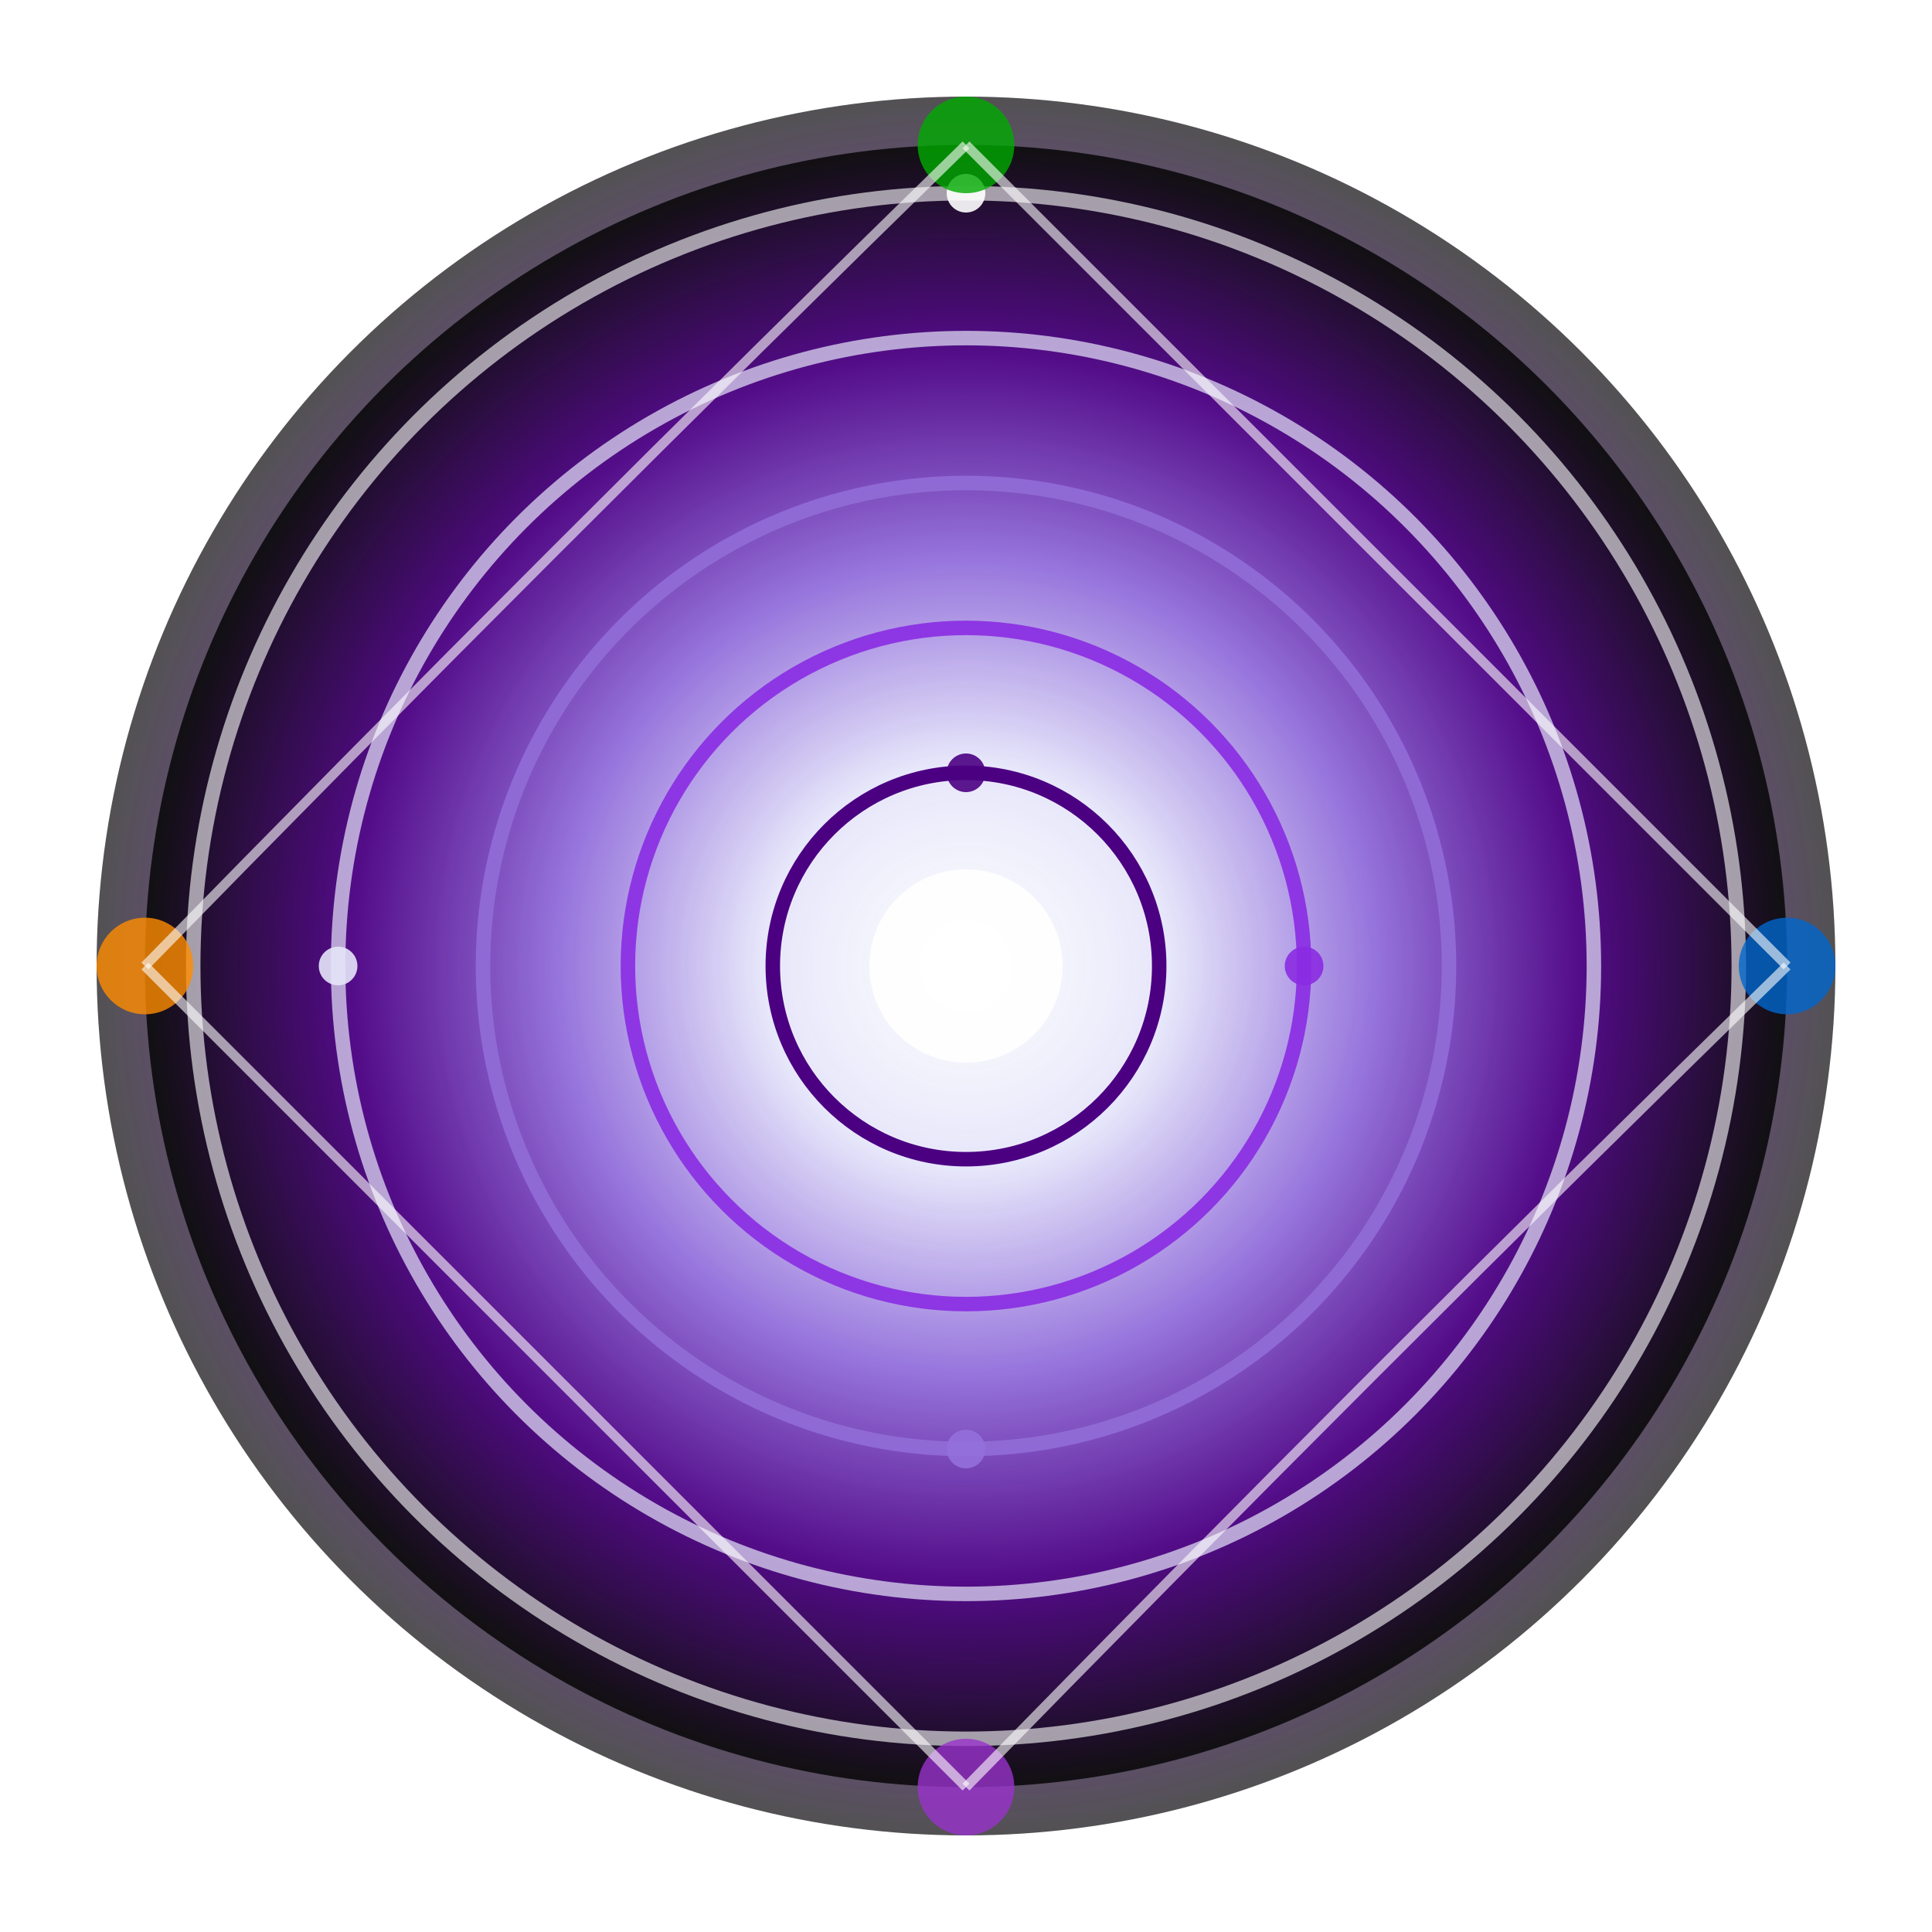 <?xml version="1.0" encoding="UTF-8" standalone="no"?>
<svg viewBox="0 0 200 200" xmlns="http://www.w3.org/2000/svg">
  <defs>
    <radialGradient id="portalGradient" cx="50%" cy="50%" r="50%" fx="50%" fy="50%">
      <stop offset="0%" style="stop-color:#FFFFFF;stop-opacity:1" />
      <stop offset="25%" style="stop-color:#E6E6FA;stop-opacity:0.95" />
      <stop offset="50%" style="stop-color:#9370DB;stop-opacity:0.9" />
      <stop offset="75%" style="stop-color:#4B0082;stop-opacity:0.85" />
      <stop offset="100%" style="stop-color:#000000;stop-opacity:0.8" />
    </radialGradient>
    
    <filter id="glow" x="-50%" y="-50%" width="200%" height="200%">
      <feGaussianBlur stdDeviation="3" result="blur" />
      <feComposite in="SourceGraphic" in2="blur" operator="over" />
    </filter>
    
    <filter id="noise" x="0%" y="0%" width="100%" height="100%">
      <feTurbulence type="fractalNoise" baseFrequency="0.1" numOctaves="4" stitchTiles="stitch" result="noise" />
      <feDisplacementMap in="SourceGraphic" in2="noise" scale="5" xChannelSelector="R" yChannelSelector="G" />
    </filter>
    
    <!-- Spiral line path definitions -->
    <path id="spiral1" d="M 100,100 m -80,0 a 80,80 0 1,1 160,0 a 80,80 0 1,1 -160,0" />
    <path id="spiral2" d="M 100,100 m -65,0 a 65,65 0 1,1 130,0 a 65,65 0 1,1 -130,0" />
    <path id="spiral3" d="M 100,100 m -50,0 a 50,50 0 1,1 100,0 a 50,50 0 1,1 -100,0" />
    <path id="spiral4" d="M 100,100 m -35,0 a 35,35 0 1,1 70,0 a 35,35 0 1,1 -70,0" />
    <path id="spiral5" d="M 100,100 m -20,0 a 20,20 0 1,1 40,0 a 20,20 0 1,1 -40,0" />
    
    <!-- Define glow animations -->
    <animate id="portalPulse" attributeName="r" from="85" to="95" dur="3s" repeatCount="indefinite" />
  </defs>
  
  <!-- Background Portal Glow -->
  <circle cx="100" cy="100" r="90" fill="url(#portalGradient)" opacity="0.85" filter="url(#glow)">
    <animate attributeName="r" values="90;95;90" dur="8s" repeatCount="indefinite" />
    <animate attributeName="opacity" values="0.85;0.9;0.85" dur="5s" repeatCount="indefinite" />
  </circle>
  
  <!-- Portal Main Circle -->
  <circle cx="100" cy="100" r="85" fill="url(#portalGradient)" filter="url(#glow)">
    <animate attributeName="r" values="85;90;85" dur="4s" repeatCount="indefinite" />
  </circle>
  
  <!-- Spiral Energy Rings -->
  <g filter="url(#glow)">
    <!-- Ring 1 (Outermost) -->
    <circle cx="100" cy="100" r="80" fill="none" stroke="#FFFFFF" stroke-width="1.5" opacity="0.6">
      <animateTransform attributeName="transform" type="rotate" from="0 100 100" to="360 100 100" dur="60s" repeatCount="indefinite" />
      <animate attributeName="opacity" values="0.6;0.8;0.6" dur="8s" repeatCount="indefinite" />
    </circle>
    
    <!-- Ring 2 -->
    <circle cx="100" cy="100" r="65" fill="none" stroke="#E6E6FA" stroke-width="1.5" opacity="0.7">
      <animateTransform attributeName="transform" type="rotate" from="0 100 100" to="-360 100 100" dur="45s" repeatCount="indefinite" />
      <animate attributeName="opacity" values="0.7;0.9;0.7" dur="7s" repeatCount="indefinite" />
    </circle>
    
    <!-- Ring 3 -->
    <circle cx="100" cy="100" r="50" fill="none" stroke="#9370DB" stroke-width="1.5" opacity="0.8">
      <animateTransform attributeName="transform" type="rotate" from="0 100 100" to="360 100 100" dur="30s" repeatCount="indefinite" />
      <animate attributeName="opacity" values="0.8;1;0.8" dur="6s" repeatCount="indefinite" />
    </circle>
    
    <!-- Ring 4 -->
    <circle cx="100" cy="100" r="35" fill="none" stroke="#8A2BE2" stroke-width="1.5" opacity="0.9">
      <animateTransform attributeName="transform" type="rotate" from="0 100 100" to="-360 100 100" dur="20s" repeatCount="indefinite" />
      <animate attributeName="opacity" values="0.9;1;0.9" dur="5s" repeatCount="indefinite" />
    </circle>
    
    <!-- Ring 5 (Innermost) -->
    <circle cx="100" cy="100" r="20" fill="none" stroke="#4B0082" stroke-width="1.5" opacity="1">
      <animateTransform attributeName="transform" type="rotate" from="0 100 100" to="360 100 100" dur="15s" repeatCount="indefinite" />
      <animate attributeName="opacity" values="1;0.8;1" dur="4s" repeatCount="indefinite" />
    </circle>
  </g>
  
  <!-- Energy Particles -->
  <g filter="url(#glow)">
    <!-- Particle 1 -->
    <circle cx="100" cy="20" r="2" fill="#FFFFFF" opacity="0.9">
      <animateMotion path="M 0,0 a 80,80 0 1,1 1,0" dur="10s" repeatCount="indefinite" />
      <animate attributeName="opacity" values="0.9;0.6;0.9" dur="3s" repeatCount="indefinite" />
    </circle>
    
    <!-- Particle 2 -->
    <circle cx="35" cy="100" r="2" fill="#E6E6FA" opacity="0.9">
      <animateMotion path="M 0,0 a 65,65 0 1,0 -1,0" dur="8s" repeatCount="indefinite" />
      <animate attributeName="opacity" values="0.9;0.6;0.9" dur="4s" repeatCount="indefinite" />
    </circle>
    
    <!-- Particle 3 -->
    <circle cx="100" cy="150" r="2" fill="#9370DB" opacity="0.9">
      <animateMotion path="M 0,0 a 50,50 0 1,1 1,0" dur="6s" repeatCount="indefinite" />
      <animate attributeName="opacity" values="0.9;0.6;0.9" dur="5s" repeatCount="indefinite" />
    </circle>
    
    <!-- Particle 4 -->
    <circle cx="135" cy="100" r="2" fill="#8A2BE2" opacity="0.9">
      <animateMotion path="M 0,0 a 35,35 0 1,0 -1,0" dur="4s" repeatCount="indefinite" />
      <animate attributeName="opacity" values="0.9;0.6;0.9" dur="6s" repeatCount="indefinite" />
    </circle>
    
    <!-- Particle 5 -->
    <circle cx="100" cy="80" r="2" fill="#4B0082" opacity="0.9">
      <animateMotion path="M 0,0 a 20,20 0 1,1 1,0" dur="3s" repeatCount="indefinite" />
      <animate attributeName="opacity" values="0.9;0.6;0.9" dur="2s" repeatCount="indefinite" />
    </circle>
  </g>
  
  <!-- Dimensional Markers -->
  <g filter="url(#glow)">
    <!-- Reality Marker (Green) -->
    <circle cx="100" cy="15" r="5" fill="#00AA00" opacity="0.8">
      <animate attributeName="r" values="5;6;5" dur="3s" repeatCount="indefinite" />
      <animate attributeName="opacity" values="0.8;1;0.8" dur="3s" repeatCount="indefinite" />
    </circle>
    
    <!-- Meta Marker (Blue) -->
    <circle cx="185" cy="100" r="5" fill="#0066CC" opacity="0.8">
      <animate attributeName="r" values="5;6;5" dur="3.5s" repeatCount="indefinite" />
      <animate attributeName="opacity" values="0.8;1;0.8" dur="3.5s" repeatCount="indefinite" />
    </circle>
    
    <!-- Quantum Marker (Purple) -->
    <circle cx="100" cy="185" r="5" fill="#9932CC" opacity="0.8">
      <animate attributeName="r" values="5;6;5" dur="4s" repeatCount="indefinite" />
      <animate attributeName="opacity" values="0.8;1;0.8" dur="4s" repeatCount="indefinite" />
    </circle>
    
    <!-- Diagonal Marker (Orange) -->
    <circle cx="15" cy="100" r="5" fill="#FF8C00" opacity="0.8">
      <animate attributeName="r" values="5;6;5" dur="4.5s" repeatCount="indefinite" />
      <animate attributeName="opacity" values="0.8;1;0.8" dur="4.5s" repeatCount="indefinite" />
    </circle>
  </g>
  
  <!-- Portal Core -->
  <circle cx="100" cy="100" r="10" fill="#FFFFFF" opacity="0.9" filter="url(#glow)">
    <animate attributeName="r" values="10;12;10" dur="2s" repeatCount="indefinite" />
    <animate attributeName="opacity" values="0.9;1;0.9" dur="2s" repeatCount="indefinite" />
  </circle>
  
  <!-- Quantum Lines connecting dimensions -->
  <g filter="url(#glow)">
    <!-- Reality to Meta -->
    <path d="M100,15 Q142,57 185,100" fill="none" stroke="#FFFFFF" stroke-width="1" opacity="0.6">
      <animate attributeName="opacity" values="0.6;0.8;0.6" dur="5s" repeatCount="indefinite" />
    </path>
    
    <!-- Meta to Quantum -->
    <path d="M185,100 Q142,142 100,185" fill="none" stroke="#FFFFFF" stroke-width="1" opacity="0.6">
      <animate attributeName="opacity" values="0.6;0.8;0.6" dur="5.5s" repeatCount="indefinite" />
    </path>
    
    <!-- Quantum to Diagonal -->
    <path d="M100,185 Q57,142 15,100" fill="none" stroke="#FFFFFF" stroke-width="1" opacity="0.6">
      <animate attributeName="opacity" values="0.6;0.8;0.6" dur="6s" repeatCount="indefinite" />
    </path>
    
    <!-- Diagonal to Reality -->
    <path d="M15,100 Q57,57 100,15" fill="none" stroke="#FFFFFF" stroke-width="1" opacity="0.6">
      <animate attributeName="opacity" values="0.6;0.8;0.6" dur="6.5s" repeatCount="indefinite" />
    </path>
  </g>
</svg>